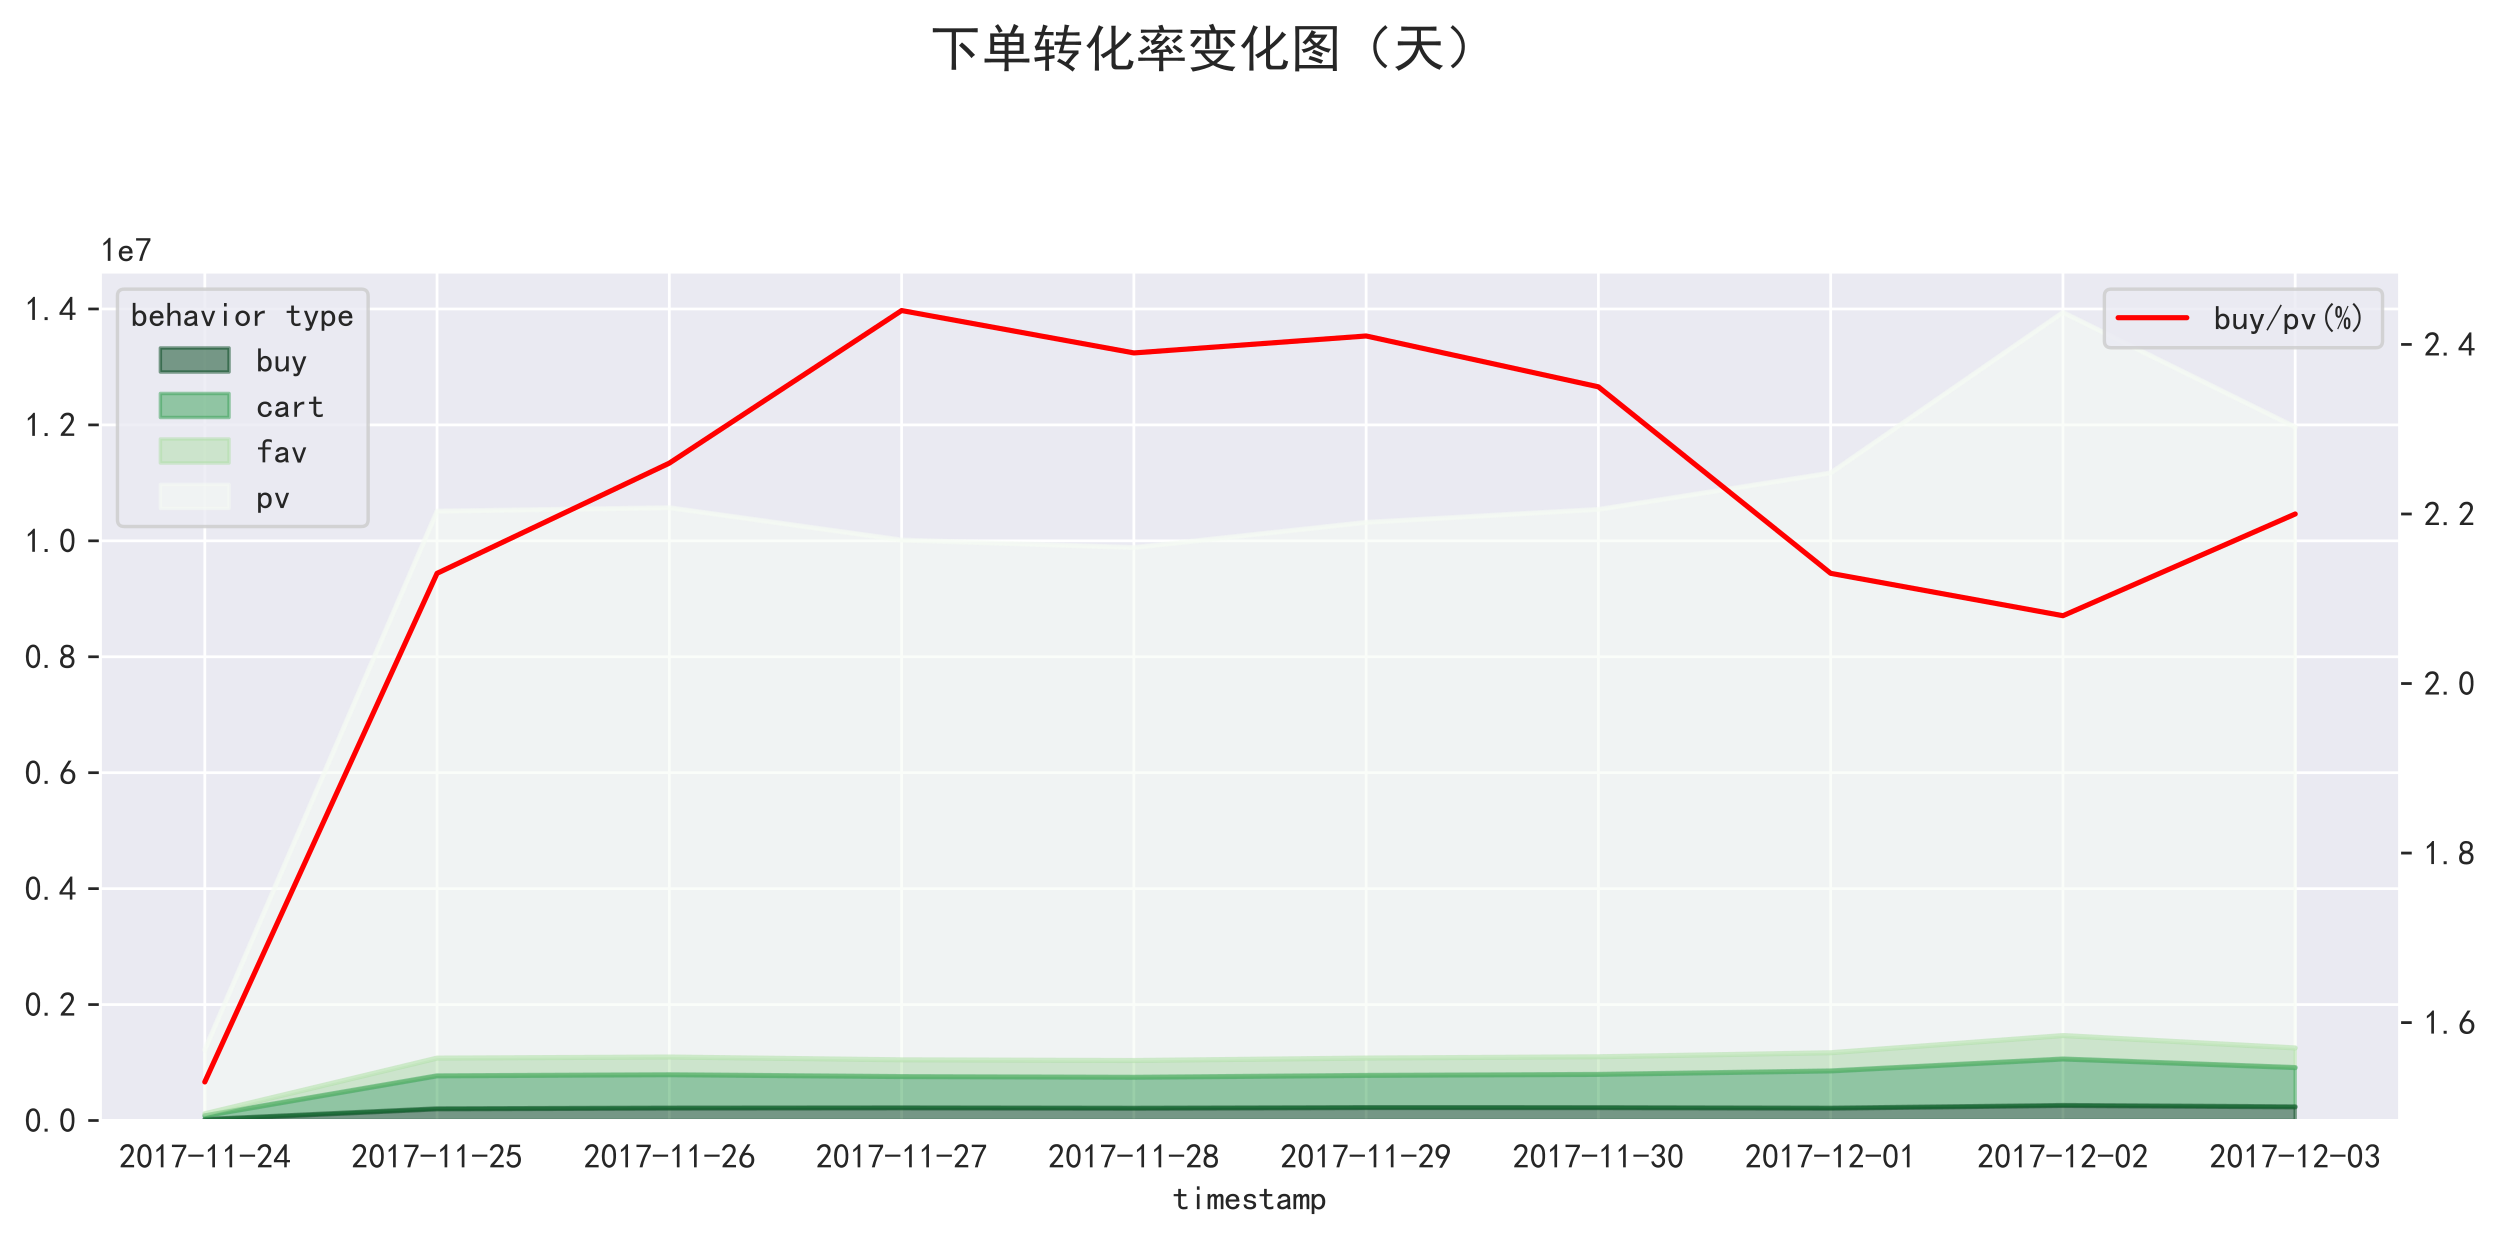 <?xml version="1.0" encoding="utf-8" standalone="no"?>
<!DOCTYPE svg PUBLIC "-//W3C//DTD SVG 1.1//EN"
  "http://www.w3.org/Graphics/SVG/1.1/DTD/svg11.dtd">
<!-- Created with matplotlib (https://matplotlib.org/) -->
<svg height="360.741pt" version="1.1" viewBox="0 0 728 360.741" width="728pt" xmlns="http://www.w3.org/2000/svg" xmlns:xlink="http://www.w3.org/1999/xlink">
 <defs>
  <style type="text/css">
*{stroke-linecap:butt;stroke-linejoin:round;}
  </style>
 </defs>
 <g id="figure_1">
  <g id="patch_1">
   <path d="M 0 360.741 
L 728 360.741 
L 728 0 
L 0 0 
z
" style="fill:#ffffff;"/>
  </g>
  <g id="axes_1">
   <g id="patch_2">
    <path d="M 29.2 326.291 
L 698.8 326.291 
L 698.8 79.2 
L 29.2 79.2 
z
" style="fill:#eaeaf2;"/>
   </g>
   <g id="matplotlib.axis_1">
    <g id="xtick_1">
     <g id="line2d_1">
      <path clip-path="url(#p1d3f21598b)" d="M 59.636 326.291 
L 59.636 79.2 
" style="fill:none;stroke:#ffffff;stroke-linecap:round;stroke-width:0.8;"/>
     </g>
     <g id="text_1">
      <!-- 2017-11-24 -->
      <defs>
       <path d="M 4.688 3.906 
Q 5.078 9.766 10.156 14.453 
Q 15.234 19.141 23.047 29.094 
Q 30.859 39.062 33.203 44.531 
Q 35.547 50 34.953 53.906 
Q 34.375 57.812 31.25 60.344 
Q 28.125 62.891 24.016 62.5 
Q 19.922 62.109 16.203 59.375 
Q 12.5 56.641 10.547 51.172 
L 3.125 52.344 
Q 6.25 61.328 11.125 65.422 
Q 16.016 69.531 22.656 69.922 
Q 26.562 70.312 29.688 69.719 
Q 32.812 69.141 36.125 66.984 
Q 39.453 64.844 41.594 60.547 
Q 43.75 56.25 43.156 50.188 
Q 42.578 44.141 37.109 35.734 
Q 31.641 27.344 16.016 9.375 
L 44.141 9.375 
L 44.141 2.344 
L 4.688 2.344 
z
" id="SimHei-50"/>
       <path d="M 3.125 29.297 
Q 3.906 50 6.438 56.047 
Q 8.984 62.109 13.672 66.016 
Q 18.359 69.922 25.188 69.922 
Q 32.031 69.922 37.109 64.25 
Q 42.188 58.594 43.75 50 
Q 45.312 41.406 44.719 30.266 
Q 44.141 19.141 40.812 12.109 
Q 37.5 5.078 30.859 2.344 
Q 24.219 -0.391 17.578 2.922 
Q 10.938 6.25 8.203 11.719 
Q 5.469 17.188 4.297 23.234 
Q 3.125 29.297 3.906 50 
z
M 12.891 52.734 
Q 10.547 31.25 12.5 22.844 
Q 14.453 14.453 18.938 10.938 
Q 23.438 7.422 28.125 9.562 
Q 32.812 11.719 34.953 18.156 
Q 37.109 24.609 37.109 32.219 
Q 37.109 39.844 36.516 46.094 
Q 35.938 52.344 33 57.422 
Q 30.078 62.5 25.188 62.688 
Q 20.312 62.891 16.594 57.812 
Q 12.891 52.734 10.547 31.25 
z
" id="SimHei-48"/>
       <path d="M 21.875 56.25 
Q 16.797 51.172 8.984 46.484 
L 8.984 53.906 
Q 18.75 60.547 25 69.531 
L 29.688 69.531 
L 29.688 2.344 
L 21.875 2.344 
z
" id="SimHei-49"/>
       <path d="M 13.281 2.344 
Q 20.312 32.031 37.891 61.328 
L 4.297 61.328 
L 4.297 68.359 
L 46.094 68.359 
L 46.094 61.719 
Q 27.734 32.031 21.875 2.344 
L 13.281 2.344 
z
" id="SimHei-55"/>
       <path d="M 46.484 33.203 
L 1.953 33.203 
L 1.953 39.453 
L 46.484 39.453 
z
" id="SimHei-45"/>
       <path d="M 31.25 17.188 
L 1.172 17.188 
L 1.172 23.828 
L 32.812 69.531 
L 38.672 69.531 
L 38.672 23.828 
L 48.047 23.828 
L 48.047 17.188 
L 38.672 17.188 
L 38.672 2.344 
L 31.25 2.344 
z
M 31.25 23.828 
L 31.25 54.688 
L 9.375 23.828 
z
" id="SimHei-52"/>
      </defs>
      <g style="fill:#262626;" transform="translate(34.636 340.166)scale(0.1 -0.1)">
       <use xlink:href="#SimHei-50"/>
       <use x="50" xlink:href="#SimHei-48"/>
       <use x="100" xlink:href="#SimHei-49"/>
       <use x="150" xlink:href="#SimHei-55"/>
       <use x="200" xlink:href="#SimHei-45"/>
       <use x="250" xlink:href="#SimHei-49"/>
       <use x="300" xlink:href="#SimHei-49"/>
       <use x="350" xlink:href="#SimHei-45"/>
       <use x="400" xlink:href="#SimHei-50"/>
       <use x="450" xlink:href="#SimHei-52"/>
      </g>
     </g>
    </g>
    <g id="xtick_2">
     <g id="line2d_2">
      <path clip-path="url(#p1d3f21598b)" d="M 127.273 326.291 
L 127.273 79.2 
" style="fill:none;stroke:#ffffff;stroke-linecap:round;stroke-width:0.8;"/>
     </g>
     <g id="text_2">
      <!-- 2017-11-25 -->
      <defs>
       <path d="M 8.594 20.703 
Q 11.328 10.156 17.969 8.984 
Q 24.609 7.812 28.703 10.344 
Q 32.812 12.891 34.562 16.984 
Q 36.328 21.094 36.125 26.172 
Q 35.938 31.25 33.391 34.766 
Q 30.859 38.281 26.953 39.453 
Q 23.047 40.625 18.156 39.453 
Q 13.281 38.281 10.156 33.984 
L 3.516 34.766 
Q 4.297 37.109 10.938 68.359 
L 41.797 68.359 
L 41.797 61.328 
L 16.797 61.328 
Q 14.844 50.781 12.891 44.531 
Q 18.75 47.266 23.828 47.062 
Q 28.906 46.875 33.594 44.719 
Q 38.281 42.578 40.422 38.859 
Q 42.578 35.156 43.547 31.438 
Q 44.531 27.734 44.328 23.438 
Q 44.141 19.141 42.578 14.641 
Q 41.016 10.156 37.891 7.219 
Q 34.766 4.297 30.266 2.531 
Q 25.781 0.781 19.922 1.172 
Q 14.062 1.562 8.781 5.469 
Q 3.516 9.375 1.562 18.75 
z
" id="SimHei-53"/>
      </defs>
      <g style="fill:#262626;" transform="translate(102.273 340.166)scale(0.1 -0.1)">
       <use xlink:href="#SimHei-50"/>
       <use x="50" xlink:href="#SimHei-48"/>
       <use x="100" xlink:href="#SimHei-49"/>
       <use x="150" xlink:href="#SimHei-55"/>
       <use x="200" xlink:href="#SimHei-45"/>
       <use x="250" xlink:href="#SimHei-49"/>
       <use x="300" xlink:href="#SimHei-49"/>
       <use x="350" xlink:href="#SimHei-45"/>
       <use x="400" xlink:href="#SimHei-50"/>
       <use x="450" xlink:href="#SimHei-53"/>
      </g>
     </g>
    </g>
    <g id="xtick_3">
     <g id="line2d_3">
      <path clip-path="url(#p1d3f21598b)" d="M 194.909 326.291 
L 194.909 79.2 
" style="fill:none;stroke:#ffffff;stroke-linecap:round;stroke-width:0.8;"/>
     </g>
     <g id="text_3">
      <!-- 2017-11-26 -->
      <defs>
       <path d="M 3.516 19.531 
Q 4.297 30.859 6.047 34.766 
Q 7.812 38.672 11.328 44.531 
L 27.344 69.531 
L 36.328 69.531 
L 19.922 43.75 
Q 30.469 46.484 36.719 42.969 
Q 42.969 39.453 45.109 34.953 
Q 47.266 30.469 47.453 25.188 
Q 47.656 19.922 45.891 14.844 
Q 44.141 9.766 39.641 5.656 
Q 35.156 1.562 27.141 1.172 
Q 19.141 0.781 13.469 4.094 
Q 7.812 7.422 5.656 13.469 
Q 3.516 19.531 4.297 30.859 
z
M 12.5 16.016 
Q 19.531 8.594 25.391 8.203 
Q 31.25 7.812 35.156 12.109 
Q 39.062 16.406 39.062 24.609 
Q 39.062 32.812 34.172 35.938 
Q 29.297 39.062 23.234 38.281 
Q 17.188 37.5 14.453 32.422 
Q 11.719 27.344 12.109 21.672 
Q 12.5 16.016 19.531 8.594 
z
" id="SimHei-54"/>
      </defs>
      <g style="fill:#262626;" transform="translate(169.909 340.166)scale(0.1 -0.1)">
       <use xlink:href="#SimHei-50"/>
       <use x="50" xlink:href="#SimHei-48"/>
       <use x="100" xlink:href="#SimHei-49"/>
       <use x="150" xlink:href="#SimHei-55"/>
       <use x="200" xlink:href="#SimHei-45"/>
       <use x="250" xlink:href="#SimHei-49"/>
       <use x="300" xlink:href="#SimHei-49"/>
       <use x="350" xlink:href="#SimHei-45"/>
       <use x="400" xlink:href="#SimHei-50"/>
       <use x="450" xlink:href="#SimHei-54"/>
      </g>
     </g>
    </g>
    <g id="xtick_4">
     <g id="line2d_4">
      <path clip-path="url(#p1d3f21598b)" d="M 262.545 326.291 
L 262.545 79.2 
" style="fill:none;stroke:#ffffff;stroke-linecap:round;stroke-width:0.8;"/>
     </g>
     <g id="text_4">
      <!-- 2017-11-27 -->
      <g style="fill:#262626;" transform="translate(237.545 340.166)scale(0.1 -0.1)">
       <use xlink:href="#SimHei-50"/>
       <use x="50" xlink:href="#SimHei-48"/>
       <use x="100" xlink:href="#SimHei-49"/>
       <use x="150" xlink:href="#SimHei-55"/>
       <use x="200" xlink:href="#SimHei-45"/>
       <use x="250" xlink:href="#SimHei-49"/>
       <use x="300" xlink:href="#SimHei-49"/>
       <use x="350" xlink:href="#SimHei-45"/>
       <use x="400" xlink:href="#SimHei-50"/>
       <use x="450" xlink:href="#SimHei-55"/>
      </g>
     </g>
    </g>
    <g id="xtick_5">
     <g id="line2d_5">
      <path clip-path="url(#p1d3f21598b)" d="M 330.182 326.291 
L 330.182 79.2 
" style="fill:none;stroke:#ffffff;stroke-linecap:round;stroke-width:0.8;"/>
     </g>
     <g id="text_5">
      <!-- 2017-11-28 -->
      <defs>
       <path d="M 2.734 16.797 
Q 2.734 26.172 5.078 30.656 
Q 7.422 35.156 12.891 37.891 
Q 8.203 40.625 6.641 43.938 
Q 5.078 47.266 4.875 51.562 
Q 4.688 55.859 6.047 58.984 
Q 7.422 62.109 10.156 64.844 
Q 12.891 67.578 16.203 68.547 
Q 19.531 69.531 23.438 69.531 
Q 27.344 69.531 30.469 68.75 
Q 33.594 67.969 37.109 65.422 
Q 40.625 62.891 42.188 58.203 
Q 43.75 53.516 41.984 47.266 
Q 40.234 41.016 32.812 37.5 
Q 39.453 35.547 42.188 31.438 
Q 44.922 27.344 44.922 21.484 
Q 44.922 15.625 43.156 12.109 
Q 41.406 8.594 39.25 6.25 
Q 37.109 3.906 33.391 2.531 
Q 29.688 1.172 24.016 1.172 
Q 18.359 1.172 14.25 2.531 
Q 10.156 3.906 7.422 6.641 
Q 4.688 9.375 3.703 13.078 
Q 2.734 16.797 2.734 26.172 
z
M 10.938 26.562 
Q 10.547 17.188 12.297 13.672 
Q 14.062 10.156 18.75 9.172 
Q 23.438 8.203 28.516 9.375 
Q 33.594 10.547 35.547 14.844 
Q 37.5 19.141 36.906 23.438 
Q 36.328 27.734 32.031 30.656 
Q 27.734 33.594 22.656 33.203 
Q 17.578 32.812 14.25 29.688 
Q 10.938 26.562 10.547 17.188 
z
M 12.109 56.25 
Q 12.109 48.438 14.844 44.922 
Q 17.578 41.406 23.438 41.406 
Q 29.297 41.406 32.219 44.922 
Q 35.156 48.438 34.953 53.312 
Q 34.766 58.203 31.438 60.547 
Q 28.125 62.891 22.453 62.5 
Q 16.797 62.109 14.453 59.172 
Q 12.109 56.25 12.109 48.438 
z
" id="SimHei-56"/>
      </defs>
      <g style="fill:#262626;" transform="translate(305.182 340.166)scale(0.1 -0.1)">
       <use xlink:href="#SimHei-50"/>
       <use x="50" xlink:href="#SimHei-48"/>
       <use x="100" xlink:href="#SimHei-49"/>
       <use x="150" xlink:href="#SimHei-55"/>
       <use x="200" xlink:href="#SimHei-45"/>
       <use x="250" xlink:href="#SimHei-49"/>
       <use x="300" xlink:href="#SimHei-49"/>
       <use x="350" xlink:href="#SimHei-45"/>
       <use x="400" xlink:href="#SimHei-50"/>
       <use x="450" xlink:href="#SimHei-56"/>
      </g>
     </g>
    </g>
    <g id="xtick_6">
     <g id="line2d_6">
      <path clip-path="url(#p1d3f21598b)" d="M 397.818 326.291 
L 397.818 79.2 
" style="fill:none;stroke:#ffffff;stroke-linecap:round;stroke-width:0.8;"/>
     </g>
     <g id="text_6">
      <!-- 2017-11-29 -->
      <defs>
       <path d="M 12.5 1.172 
Q 21.094 15.625 26.562 27.344 
Q 16.797 25.781 10.344 29.875 
Q 3.906 33.984 2.531 41.016 
Q 1.172 48.047 2.734 53.703 
Q 4.297 59.375 7.609 63.078 
Q 10.938 66.797 15.625 68.359 
Q 20.312 69.922 24.016 69.922 
Q 27.734 69.922 31.641 68.359 
Q 35.547 66.797 38.672 63.672 
Q 41.797 60.547 42.969 57.219 
Q 44.141 53.906 44.141 48.625 
Q 44.141 43.359 40.234 35.156 
Q 36.328 26.953 21.094 1.172 
z
M 9.766 50 
Q 10.938 39.844 14.641 36.516 
Q 18.359 33.203 22.656 33.594 
Q 26.953 33.984 29.484 35.938 
Q 32.031 37.891 34.375 42.578 
Q 35.938 48.438 35.156 52.531 
Q 34.375 56.641 31.047 59.375 
Q 27.734 62.109 23.828 62.109 
Q 21.484 62.5 17.766 60.938 
Q 14.062 59.375 11.906 54.688 
Q 9.766 50 10.938 39.844 
z
" id="SimHei-57"/>
      </defs>
      <g style="fill:#262626;" transform="translate(372.818 340.166)scale(0.1 -0.1)">
       <use xlink:href="#SimHei-50"/>
       <use x="50" xlink:href="#SimHei-48"/>
       <use x="100" xlink:href="#SimHei-49"/>
       <use x="150" xlink:href="#SimHei-55"/>
       <use x="200" xlink:href="#SimHei-45"/>
       <use x="250" xlink:href="#SimHei-49"/>
       <use x="300" xlink:href="#SimHei-49"/>
       <use x="350" xlink:href="#SimHei-45"/>
       <use x="400" xlink:href="#SimHei-50"/>
       <use x="450" xlink:href="#SimHei-57"/>
      </g>
     </g>
    </g>
    <g id="xtick_7">
     <g id="line2d_7">
      <path clip-path="url(#p1d3f21598b)" d="M 465.455 326.291 
L 465.455 79.2 
" style="fill:none;stroke:#ffffff;stroke-linecap:round;stroke-width:0.8;"/>
     </g>
     <g id="text_7">
      <!-- 2017-11-30 -->
      <defs>
       <path d="M 3.906 19.141 
L 10.938 20.312 
Q 12.5 15.234 16.016 11.906 
Q 19.531 8.594 24.797 8.781 
Q 30.078 8.984 33.203 13.078 
Q 36.328 17.188 35.938 22.453 
Q 35.547 27.734 31.828 30.656 
Q 28.125 33.594 19.922 34.766 
L 19.922 39.844 
Q 28.125 40.625 31.828 44.141 
Q 35.547 47.656 35.156 53.312 
Q 34.766 58.984 30.078 61.516 
Q 25.391 64.062 20.109 62.109 
Q 14.844 60.156 11.719 51.172 
L 4.688 52.344 
Q 7.031 59.375 11.125 64.062 
Q 15.234 68.75 22.266 69.531 
Q 29.297 70.312 34.562 67.766 
Q 39.844 65.234 41.984 59.953 
Q 44.141 54.688 42.578 48.438 
Q 41.016 42.188 33.594 37.5 
Q 39.062 35.156 41.984 30.469 
Q 44.922 25.781 43.938 18.156 
Q 42.969 10.547 37.109 5.859 
Q 31.25 1.172 23.828 1.359 
Q 16.406 1.562 10.938 6.047 
Q 5.469 10.547 3.906 19.141 
z
" id="SimHei-51"/>
      </defs>
      <g style="fill:#262626;" transform="translate(440.455 340.166)scale(0.1 -0.1)">
       <use xlink:href="#SimHei-50"/>
       <use x="50" xlink:href="#SimHei-48"/>
       <use x="100" xlink:href="#SimHei-49"/>
       <use x="150" xlink:href="#SimHei-55"/>
       <use x="200" xlink:href="#SimHei-45"/>
       <use x="250" xlink:href="#SimHei-49"/>
       <use x="300" xlink:href="#SimHei-49"/>
       <use x="350" xlink:href="#SimHei-45"/>
       <use x="400" xlink:href="#SimHei-51"/>
       <use x="450" xlink:href="#SimHei-48"/>
      </g>
     </g>
    </g>
    <g id="xtick_8">
     <g id="line2d_8">
      <path clip-path="url(#p1d3f21598b)" d="M 533.091 326.291 
L 533.091 79.2 
" style="fill:none;stroke:#ffffff;stroke-linecap:round;stroke-width:0.8;"/>
     </g>
     <g id="text_8">
      <!-- 2017-12-01 -->
      <g style="fill:#262626;" transform="translate(508.091 340.166)scale(0.1 -0.1)">
       <use xlink:href="#SimHei-50"/>
       <use x="50" xlink:href="#SimHei-48"/>
       <use x="100" xlink:href="#SimHei-49"/>
       <use x="150" xlink:href="#SimHei-55"/>
       <use x="200" xlink:href="#SimHei-45"/>
       <use x="250" xlink:href="#SimHei-49"/>
       <use x="300" xlink:href="#SimHei-50"/>
       <use x="350" xlink:href="#SimHei-45"/>
       <use x="400" xlink:href="#SimHei-48"/>
       <use x="450" xlink:href="#SimHei-49"/>
      </g>
     </g>
    </g>
    <g id="xtick_9">
     <g id="line2d_9">
      <path clip-path="url(#p1d3f21598b)" d="M 600.727 326.291 
L 600.727 79.2 
" style="fill:none;stroke:#ffffff;stroke-linecap:round;stroke-width:0.8;"/>
     </g>
     <g id="text_9">
      <!-- 2017-12-02 -->
      <g style="fill:#262626;" transform="translate(575.727 340.166)scale(0.1 -0.1)">
       <use xlink:href="#SimHei-50"/>
       <use x="50" xlink:href="#SimHei-48"/>
       <use x="100" xlink:href="#SimHei-49"/>
       <use x="150" xlink:href="#SimHei-55"/>
       <use x="200" xlink:href="#SimHei-45"/>
       <use x="250" xlink:href="#SimHei-49"/>
       <use x="300" xlink:href="#SimHei-50"/>
       <use x="350" xlink:href="#SimHei-45"/>
       <use x="400" xlink:href="#SimHei-48"/>
       <use x="450" xlink:href="#SimHei-50"/>
      </g>
     </g>
    </g>
    <g id="xtick_10">
     <g id="line2d_10">
      <path clip-path="url(#p1d3f21598b)" d="M 668.364 326.291 
L 668.364 79.2 
" style="fill:none;stroke:#ffffff;stroke-linecap:round;stroke-width:0.8;"/>
     </g>
     <g id="text_10">
      <!-- 2017-12-03 -->
      <g style="fill:#262626;" transform="translate(643.364 340.166)scale(0.1 -0.1)">
       <use xlink:href="#SimHei-50"/>
       <use x="50" xlink:href="#SimHei-48"/>
       <use x="100" xlink:href="#SimHei-49"/>
       <use x="150" xlink:href="#SimHei-55"/>
       <use x="200" xlink:href="#SimHei-45"/>
       <use x="250" xlink:href="#SimHei-49"/>
       <use x="300" xlink:href="#SimHei-50"/>
       <use x="350" xlink:href="#SimHei-45"/>
       <use x="400" xlink:href="#SimHei-48"/>
       <use x="450" xlink:href="#SimHei-51"/>
      </g>
     </g>
    </g>
    <g id="text_11">
     <!-- timestamp -->
     <defs>
      <path d="M 42.969 3.125 
Q 41.016 2.344 38.469 1.75 
Q 35.938 1.172 31.641 1.172 
Q 24.609 1.172 20.312 5.078 
Q 16.016 8.984 16.016 16.016 
L 16.016 39.453 
L 2.734 39.453 
L 2.734 45.703 
L 16.016 45.703 
L 16.016 60.938 
L 23.828 60.938 
L 23.828 45.703 
L 39.844 45.703 
L 39.844 39.453 
L 23.828 39.453 
L 23.828 15.625 
Q 23.828 12.5 25.391 10.344 
Q 26.953 8.203 31.25 8.203 
Q 35.547 8.203 38.281 8.984 
Q 41.016 9.766 42.969 10.938 
z
" id="SimHei-116"/>
      <path d="M 28.125 58.203 
L 20.312 58.203 
L 20.312 68.359 
L 28.125 68.359 
z
M 28.125 1.953 
L 20.312 1.953 
L 20.312 45.703 
L 28.125 45.703 
z
" id="SimHei-105"/>
      <path d="M 47.656 1.953 
L 39.844 1.953 
L 39.844 33.594 
Q 39.844 35.938 39.062 37.5 
Q 38.281 39.062 35.938 39.062 
Q 33.203 39.062 30.859 36.125 
Q 28.516 33.203 28.516 28.516 
L 28.516 1.953 
L 20.703 1.953 
L 20.703 33.594 
Q 20.703 35.938 19.922 37.5 
Q 19.141 39.062 16.797 39.062 
Q 14.062 39.062 11.719 36.125 
Q 9.375 33.203 9.375 28.516 
L 9.375 1.953 
L 1.562 1.953 
L 1.562 45.703 
L 9.375 45.703 
L 9.375 39.844 
Q 11.328 42.969 14.062 44.719 
Q 16.797 46.484 19.922 46.484 
Q 23.047 46.484 25.188 44.719 
Q 27.344 42.969 28.125 39.844 
Q 30.078 42.969 32.609 44.719 
Q 35.156 46.484 38.281 46.484 
Q 42.969 46.484 45.312 43.938 
Q 47.656 41.406 47.656 36.719 
z
" id="SimHei-109"/>
      <path d="M 44.531 16.797 
Q 43.75 9.766 38.281 5.469 
Q 32.812 1.172 25.391 1.172 
Q 16.016 1.172 9.953 7.219 
Q 3.906 13.281 3.906 23.828 
Q 3.906 34.375 9.953 40.422 
Q 16.016 46.484 25.391 46.484 
Q 33.594 46.484 38.859 41.203 
Q 44.141 35.938 44.141 23.828 
L 12.5 23.828 
Q 12.5 15.234 16.203 11.719 
Q 19.922 8.203 25.391 8.203 
Q 29.688 8.203 32.422 10.344 
Q 35.156 12.5 35.938 16.797 
z
M 35.156 30.078 
Q 34.375 35.547 31.641 37.688 
Q 28.906 39.844 24.609 39.844 
Q 20.703 39.844 17.578 37.688 
Q 14.453 35.547 12.891 30.078 
z
" id="SimHei-101"/>
      <path d="M 42.969 14.062 
Q 42.969 7.812 38.078 4.484 
Q 33.203 1.172 25.781 1.172 
Q 16.406 1.172 11.328 4.875 
Q 6.25 8.594 6.25 15.625 
L 14.062 15.625 
Q 14.062 10.938 17.375 9.375 
Q 20.703 7.812 25.391 7.812 
Q 30.078 7.812 32.422 9.562 
Q 34.766 11.328 34.766 14.062 
Q 34.766 16.016 32.812 17.969 
Q 30.859 19.922 23.047 21.094 
Q 14.062 22.266 10.734 25.578 
Q 7.422 28.906 7.422 34.375 
Q 7.422 39.062 11.906 42.766 
Q 16.406 46.484 25 46.484 
Q 32.812 46.484 37.297 42.969 
Q 41.797 39.453 41.797 33.594 
L 33.984 33.594 
Q 33.984 37.109 31.438 38.469 
Q 28.906 39.844 25 39.844 
Q 19.922 39.844 17.766 38.078 
Q 15.625 36.328 15.625 33.984 
Q 15.625 31.25 17.578 29.688 
Q 19.531 28.125 25.781 27.344 
Q 35.938 25.781 39.453 22.453 
Q 42.969 19.141 42.969 14.062 
z
" id="SimHei-115"/>
      <path d="M 44.922 1.953 
L 35.547 1.953 
Q 34.766 2.734 34.375 4.094 
Q 33.984 5.469 33.984 7.422 
Q 31.25 4.297 27.344 2.734 
Q 23.438 1.172 19.141 1.172 
Q 12.891 1.172 8.594 4.297 
Q 4.297 7.422 4.297 13.281 
Q 4.297 19.141 8.203 22.656 
Q 12.109 26.172 20.312 27.344 
Q 25.781 28.125 29.875 29.297 
Q 33.984 30.469 33.984 32.422 
Q 33.984 34.766 32.219 37.109 
Q 30.469 39.453 24.609 39.453 
Q 19.922 39.453 17.766 37.688 
Q 15.625 35.938 14.844 32.812 
L 6.25 32.812 
Q 7.031 39.062 11.906 42.766 
Q 16.797 46.484 24.609 46.484 
Q 33.203 46.484 37.5 42.578 
Q 41.797 38.672 41.797 31.641 
L 41.797 10.156 
Q 41.797 7.812 42.578 5.859 
Q 43.359 3.906 44.922 1.953 
z
M 33.984 16.406 
L 33.984 24.219 
Q 31.641 23.438 29.484 22.844 
Q 27.344 22.266 22.266 21.484 
Q 16.406 20.703 14.641 18.75 
Q 12.891 16.797 12.891 14.062 
Q 12.891 11.719 14.641 9.953 
Q 16.406 8.203 19.922 8.203 
Q 23.438 8.203 27.531 10.156 
Q 31.641 12.109 33.984 16.406 
z
" id="SimHei-97"/>
      <path d="M 44.141 23.828 
Q 44.141 12.5 38.672 6.641 
Q 33.203 0.781 25.391 0.781 
Q 21.094 0.781 17.969 2.531 
Q 14.844 4.297 12.5 7.812 
L 12.5 -12.5 
L 4.688 -12.5 
L 4.688 45.703 
L 12.5 45.703 
L 12.5 39.844 
Q 14.844 43.359 17.969 44.922 
Q 21.094 46.484 25.391 46.484 
Q 33.203 46.484 38.672 40.812 
Q 44.141 35.156 44.141 23.828 
z
M 35.547 23.828 
Q 35.547 31.25 32.609 35.344 
Q 29.688 39.453 23.828 39.453 
Q 19.141 39.453 15.812 35.344 
Q 12.5 31.25 12.5 23.828 
Q 12.5 16.406 15.812 12.109 
Q 19.141 7.812 23.828 7.812 
Q 29.688 7.812 32.609 12.109 
Q 35.547 16.406 35.547 23.828 
z
" id="SimHei-112"/>
     </defs>
     <g style="fill:#262626;" transform="translate(341.5 352.291)scale(0.1 -0.1)">
      <use xlink:href="#SimHei-116"/>
      <use x="50" xlink:href="#SimHei-105"/>
      <use x="100" xlink:href="#SimHei-109"/>
      <use x="150" xlink:href="#SimHei-101"/>
      <use x="200" xlink:href="#SimHei-115"/>
      <use x="250" xlink:href="#SimHei-116"/>
      <use x="300" xlink:href="#SimHei-97"/>
      <use x="350" xlink:href="#SimHei-109"/>
      <use x="400" xlink:href="#SimHei-112"/>
     </g>
    </g>
   </g>
   <g id="matplotlib.axis_2">
    <g id="ytick_1">
     <g id="line2d_11">
      <path clip-path="url(#p1d3f21598b)" d="M 29.2 326.291 
L 698.8 326.291 
" style="fill:none;stroke:#ffffff;stroke-linecap:round;stroke-width:0.8;"/>
     </g>
     <g id="line2d_12">
      <defs>
       <path d="M 0 0 
L -3.5 0 
" id="m876d7b0d2d" style="stroke:#262626;stroke-width:0.8;"/>
      </defs>
      <g>
       <use style="fill:#262626;stroke:#262626;stroke-width:0.8;" x="29.2" xlink:href="#m876d7b0d2d" y="326.291"/>
      </g>
     </g>
     <g id="text_12">
      <!-- 0.0 -->
      <defs>
       <path d="M 16.797 1.953 
L 7.812 1.953 
L 7.812 10.547 
L 16.797 10.547 
z
" id="SimHei-46"/>
      </defs>
      <g style="fill:#262626;" transform="translate(7.2 329.728)scale(0.1 -0.1)">
       <use xlink:href="#SimHei-48"/>
       <use x="50" xlink:href="#SimHei-46"/>
       <use x="100" xlink:href="#SimHei-48"/>
      </g>
     </g>
    </g>
    <g id="ytick_2">
     <g id="line2d_13">
      <path clip-path="url(#p1d3f21598b)" d="M 29.2 292.531 
L 698.8 292.531 
" style="fill:none;stroke:#ffffff;stroke-linecap:round;stroke-width:0.8;"/>
     </g>
     <g id="line2d_14">
      <g>
       <use style="fill:#262626;stroke:#262626;stroke-width:0.8;" x="29.2" xlink:href="#m876d7b0d2d" y="292.531"/>
      </g>
     </g>
     <g id="text_13">
      <!-- 0.2 -->
      <g style="fill:#262626;" transform="translate(7.2 295.968)scale(0.1 -0.1)">
       <use xlink:href="#SimHei-48"/>
       <use x="50" xlink:href="#SimHei-46"/>
       <use x="100" xlink:href="#SimHei-50"/>
      </g>
     </g>
    </g>
    <g id="ytick_3">
     <g id="line2d_15">
      <path clip-path="url(#p1d3f21598b)" d="M 29.2 258.77 
L 698.8 258.77 
" style="fill:none;stroke:#ffffff;stroke-linecap:round;stroke-width:0.8;"/>
     </g>
     <g id="line2d_16">
      <g>
       <use style="fill:#262626;stroke:#262626;stroke-width:0.8;" x="29.2" xlink:href="#m876d7b0d2d" y="258.77"/>
      </g>
     </g>
     <g id="text_14">
      <!-- 0.4 -->
      <g style="fill:#262626;" transform="translate(7.2 262.208)scale(0.1 -0.1)">
       <use xlink:href="#SimHei-48"/>
       <use x="50" xlink:href="#SimHei-46"/>
       <use x="100" xlink:href="#SimHei-52"/>
      </g>
     </g>
    </g>
    <g id="ytick_4">
     <g id="line2d_17">
      <path clip-path="url(#p1d3f21598b)" d="M 29.2 225.01 
L 698.8 225.01 
" style="fill:none;stroke:#ffffff;stroke-linecap:round;stroke-width:0.8;"/>
     </g>
     <g id="line2d_18">
      <g>
       <use style="fill:#262626;stroke:#262626;stroke-width:0.8;" x="29.2" xlink:href="#m876d7b0d2d" y="225.01"/>
      </g>
     </g>
     <g id="text_15">
      <!-- 0.6 -->
      <g style="fill:#262626;" transform="translate(7.2 228.448)scale(0.1 -0.1)">
       <use xlink:href="#SimHei-48"/>
       <use x="50" xlink:href="#SimHei-46"/>
       <use x="100" xlink:href="#SimHei-54"/>
      </g>
     </g>
    </g>
    <g id="ytick_5">
     <g id="line2d_19">
      <path clip-path="url(#p1d3f21598b)" d="M 29.2 191.25 
L 698.8 191.25 
" style="fill:none;stroke:#ffffff;stroke-linecap:round;stroke-width:0.8;"/>
     </g>
     <g id="line2d_20">
      <g>
       <use style="fill:#262626;stroke:#262626;stroke-width:0.8;" x="29.2" xlink:href="#m876d7b0d2d" y="191.25"/>
      </g>
     </g>
     <g id="text_16">
      <!-- 0.8 -->
      <g style="fill:#262626;" transform="translate(7.2 194.688)scale(0.1 -0.1)">
       <use xlink:href="#SimHei-48"/>
       <use x="50" xlink:href="#SimHei-46"/>
       <use x="100" xlink:href="#SimHei-56"/>
      </g>
     </g>
    </g>
    <g id="ytick_6">
     <g id="line2d_21">
      <path clip-path="url(#p1d3f21598b)" d="M 29.2 157.49 
L 698.8 157.49 
" style="fill:none;stroke:#ffffff;stroke-linecap:round;stroke-width:0.8;"/>
     </g>
     <g id="line2d_22">
      <g>
       <use style="fill:#262626;stroke:#262626;stroke-width:0.8;" x="29.2" xlink:href="#m876d7b0d2d" y="157.49"/>
      </g>
     </g>
     <g id="text_17">
      <!-- 1.0 -->
      <g style="fill:#262626;" transform="translate(7.2 160.927)scale(0.1 -0.1)">
       <use xlink:href="#SimHei-49"/>
       <use x="50" xlink:href="#SimHei-46"/>
       <use x="100" xlink:href="#SimHei-48"/>
      </g>
     </g>
    </g>
    <g id="ytick_7">
     <g id="line2d_23">
      <path clip-path="url(#p1d3f21598b)" d="M 29.2 123.73 
L 698.8 123.73 
" style="fill:none;stroke:#ffffff;stroke-linecap:round;stroke-width:0.8;"/>
     </g>
     <g id="line2d_24">
      <g>
       <use style="fill:#262626;stroke:#262626;stroke-width:0.8;" x="29.2" xlink:href="#m876d7b0d2d" y="123.73"/>
      </g>
     </g>
     <g id="text_18">
      <!-- 1.2 -->
      <g style="fill:#262626;" transform="translate(7.2 127.167)scale(0.1 -0.1)">
       <use xlink:href="#SimHei-49"/>
       <use x="50" xlink:href="#SimHei-46"/>
       <use x="100" xlink:href="#SimHei-50"/>
      </g>
     </g>
    </g>
    <g id="ytick_8">
     <g id="line2d_25">
      <path clip-path="url(#p1d3f21598b)" d="M 29.2 89.969 
L 698.8 89.969 
" style="fill:none;stroke:#ffffff;stroke-linecap:round;stroke-width:0.8;"/>
     </g>
     <g id="line2d_26">
      <g>
       <use style="fill:#262626;stroke:#262626;stroke-width:0.8;" x="29.2" xlink:href="#m876d7b0d2d" y="89.969"/>
      </g>
     </g>
     <g id="text_19">
      <!-- 1.4 -->
      <g style="fill:#262626;" transform="translate(7.2 93.407)scale(0.1 -0.1)">
       <use xlink:href="#SimHei-49"/>
       <use x="50" xlink:href="#SimHei-46"/>
       <use x="100" xlink:href="#SimHei-52"/>
      </g>
     </g>
    </g>
    <g id="text_20">
     <!-- 1e7 -->
     <g style="fill:#262626;" transform="translate(29.2 76.2)scale(0.1 -0.1)">
      <use xlink:href="#SimHei-49"/>
      <use x="50" xlink:href="#SimHei-101"/>
      <use x="100" xlink:href="#SimHei-55"/>
     </g>
    </g>
   </g>
   <g id="PolyCollection_1">
    <defs>
     <path d="M 59.636 -34.735 
L 59.636 -34.45 
L 127.273 -34.45 
L 194.909 -34.45 
L 262.545 -34.45 
L 330.182 -34.45 
L 397.818 -34.45 
L 465.455 -34.45 
L 533.091 -34.45 
L 600.727 -34.45 
L 668.364 -34.45 
L 668.364 -38.425 
L 668.364 -38.425 
L 600.727 -38.831 
L 533.091 -38.043 
L 465.455 -38.201 
L 397.818 -38.216 
L 330.182 -38.024 
L 262.545 -38.137 
L 194.909 -38.068 
L 127.273 -37.848 
L 59.636 -34.735 
z
" id="m34c691f83f" style="stroke:#00441b;stroke-opacity:0.5;"/>
    </defs>
    <g clip-path="url(#p1d3f21598b)">
     <use style="fill:#00441b;fill-opacity:0.5;stroke:#00441b;stroke-opacity:0.5;" x="0" xlink:href="#m34c691f83f" y="360.741"/>
    </g>
   </g>
   <g id="PolyCollection_2">
    <defs>
     <path d="M 59.636 -35.821 
L 59.636 -34.735 
L 127.273 -37.848 
L 194.909 -38.068 
L 262.545 -38.137 
L 330.182 -38.024 
L 397.818 -38.216 
L 465.455 -38.201 
L 533.091 -38.043 
L 600.727 -38.831 
L 668.364 -38.425 
L 668.364 -49.853 
L 668.364 -49.853 
L 600.727 -52.358 
L 533.091 -48.884 
L 465.455 -47.874 
L 397.818 -47.58 
L 330.182 -47.035 
L 262.545 -47.239 
L 194.909 -47.781 
L 127.273 -47.457 
L 59.636 -35.821 
z
" id="mb6ea10a92f" style="stroke:#37a055;stroke-opacity:0.5;"/>
    </defs>
    <g clip-path="url(#p1d3f21598b)">
     <use style="fill:#37a055;fill-opacity:0.5;stroke:#37a055;stroke-opacity:0.5;" x="0" xlink:href="#mb6ea10a92f" y="360.741"/>
    </g>
   </g>
   <g id="PolyCollection_3">
    <defs>
     <path d="M 59.636 -36.424 
L 59.636 -35.821 
L 127.273 -47.457 
L 194.909 -47.781 
L 262.545 -47.239 
L 330.182 -47.035 
L 397.818 -47.58 
L 465.455 -47.874 
L 533.091 -48.884 
L 600.727 -52.358 
L 668.364 -49.853 
L 668.364 -55.579 
L 668.364 -55.579 
L 600.727 -59.192 
L 533.091 -54.187 
L 465.455 -53.013 
L 397.818 -52.637 
L 330.182 -51.921 
L 262.545 -52.124 
L 194.909 -52.941 
L 127.273 -52.619 
L 59.636 -36.424 
z
" id="mbc15a62afd" style="stroke:#aedea7;stroke-opacity:0.5;"/>
    </defs>
    <g clip-path="url(#p1d3f21598b)">
     <use style="fill:#aedea7;fill-opacity:0.5;stroke:#aedea7;stroke-opacity:0.5;" x="0" xlink:href="#mbc15a62afd" y="360.741"/>
    </g>
   </g>
   <g id="PolyCollection_4">
    <defs>
     <path d="M 59.636 -55.053 
L 59.636 -36.424 
L 127.273 -52.619 
L 194.909 -52.941 
L 262.545 -52.124 
L 330.182 -51.921 
L 397.818 -52.637 
L 465.455 -53.013 
L 533.091 -54.187 
L 600.727 -59.192 
L 668.364 -55.579 
L 668.364 -236.353 
L 668.364 -236.353 
L 600.727 -269.775 
L 533.091 -223.026 
L 465.455 -212.395 
L 397.818 -208.637 
L 330.182 -201.296 
L 262.545 -203.478 
L 194.909 -212.89 
L 127.273 -211.887 
L 59.636 -55.053 
z
" id="mbe21d4fb41" style="stroke:#f7fcf5;stroke-opacity:0.5;"/>
    </defs>
    <g clip-path="url(#p1d3f21598b)">
     <use style="fill:#f7fcf5;fill-opacity:0.5;stroke:#f7fcf5;stroke-opacity:0.5;" x="0" xlink:href="#mbe21d4fb41" y="360.741"/>
    </g>
   </g>
   <g id="line2d_27">
    <path clip-path="url(#p1d3f21598b)" d="M 59.636 326.006 
L 127.273 322.893 
L 194.909 322.673 
L 262.545 322.604 
L 330.182 322.716 
L 397.818 322.525 
L 465.455 322.54 
L 533.091 322.698 
L 600.727 321.91 
L 668.364 322.316 
" style="fill:none;stroke:#00441b;stroke-linecap:round;stroke-opacity:0.5;stroke-width:1.5;"/>
   </g>
   <g id="line2d_28">
    <path clip-path="url(#p1d3f21598b)" d="M 59.636 324.92 
L 127.273 313.284 
L 194.909 312.96 
L 262.545 313.502 
L 330.182 313.706 
L 397.818 313.161 
L 465.455 312.867 
L 533.091 311.857 
L 600.727 308.382 
L 668.364 310.887 
" style="fill:none;stroke:#37a055;stroke-linecap:round;stroke-opacity:0.5;stroke-width:1.5;"/>
   </g>
   <g id="line2d_29">
    <path clip-path="url(#p1d3f21598b)" d="M 59.636 324.317 
L 127.273 308.122 
L 194.909 307.799 
L 262.545 308.617 
L 330.182 308.82 
L 397.818 308.104 
L 465.455 307.728 
L 533.091 306.554 
L 600.727 301.549 
L 668.364 305.162 
" style="fill:none;stroke:#aedea7;stroke-linecap:round;stroke-opacity:0.5;stroke-width:1.5;"/>
   </g>
   <g id="line2d_30">
    <path clip-path="url(#p1d3f21598b)" d="M 59.636 305.688 
L 127.273 148.854 
L 194.909 147.851 
L 262.545 157.263 
L 330.182 159.445 
L 397.818 152.104 
L 465.455 148.346 
L 533.091 137.715 
L 600.727 90.966 
L 668.364 124.388 
" style="fill:none;stroke:#f7fcf5;stroke-linecap:round;stroke-opacity:0.5;stroke-width:1.5;"/>
   </g>
   <g id="patch_3">
    <path d="M 29.2 326.291 
L 29.2 79.2 
" style="fill:none;stroke:#ffffff;stroke-linecap:square;stroke-linejoin:miter;stroke-width:0.8;"/>
   </g>
   <g id="patch_4">
    <path d="M 698.8 326.291 
L 698.8 79.2 
" style="fill:none;stroke:#ffffff;stroke-linecap:square;stroke-linejoin:miter;stroke-width:0.8;"/>
   </g>
   <g id="patch_5">
    <path d="M 29.2 326.291 
L 698.8 326.291 
" style="fill:none;stroke:#ffffff;stroke-linecap:square;stroke-linejoin:miter;stroke-width:0.8;"/>
   </g>
   <g id="patch_6">
    <path d="M 29.2 79.2 
L 698.8 79.2 
" style="fill:none;stroke:#ffffff;stroke-linecap:square;stroke-linejoin:miter;stroke-width:0.8;"/>
   </g>
   <g id="legend_1">
    <g id="patch_7">
     <path d="M 36.2 153.325 
L 105.2 153.325 
Q 107.2 153.325 107.2 151.325 
L 107.2 86.2 
Q 107.2 84.2 105.2 84.2 
L 36.2 84.2 
Q 34.2 84.2 34.2 86.2 
L 34.2 151.325 
Q 34.2 153.325 36.2 153.325 
z
" style="fill:#eaeaf2;opacity:0.8;stroke:#cccccc;stroke-linejoin:miter;"/>
    </g>
    <g id="text_21">
     <!-- behavior type -->
     <defs>
      <path d="M 44.141 23.828 
Q 44.141 12.5 38.672 6.828 
Q 33.203 1.172 25.391 1.172 
Q 21.094 1.172 17.969 2.734 
Q 14.844 4.297 12.5 7.812 
L 12.5 1.953 
L 4.688 1.953 
L 4.688 68.75 
L 12.5 68.75 
L 12.5 39.844 
Q 14.844 43.359 17.969 45.109 
Q 21.094 46.875 25.391 46.875 
Q 33.203 46.875 38.672 41.016 
Q 44.141 35.156 44.141 23.828 
z
M 35.547 23.828 
Q 35.547 31.25 32.609 35.547 
Q 29.688 39.844 23.828 39.844 
Q 19.141 39.844 15.812 35.547 
Q 12.5 31.25 12.5 23.828 
Q 12.5 16.406 15.812 12.297 
Q 19.141 8.203 23.828 8.203 
Q 29.688 8.203 32.609 12.297 
Q 35.547 16.406 35.547 23.828 
z
" id="SimHei-98"/>
      <path d="M 43.75 1.953 
L 35.938 1.953 
L 35.938 30.078 
Q 35.938 34.766 33.594 37.5 
Q 31.25 40.234 27.344 40.234 
Q 22.266 40.234 17.766 34.953 
Q 13.281 29.688 13.281 21.875 
L 13.281 1.953 
L 5.469 1.953 
L 5.469 68.75 
L 13.281 68.75 
L 13.281 37.5 
Q 16.406 41.797 20.109 44.141 
Q 23.828 46.484 29.688 46.484 
Q 36.719 46.484 40.234 42.578 
Q 43.75 38.672 43.75 32.812 
z
" id="SimHei-104"/>
      <path d="M 44.922 45.703 
L 28.516 1.172 
L 19.922 1.172 
L 3.516 45.703 
L 11.719 45.703 
L 23.828 11.719 
L 24.609 11.719 
L 36.719 45.703 
z
" id="SimHei-118"/>
      <path d="M 45.703 23.828 
Q 45.703 13.672 39.453 7.422 
Q 33.203 1.172 24.609 1.172 
Q 16.016 1.172 9.766 7.422 
Q 3.516 13.672 3.516 23.828 
Q 3.516 33.984 9.766 40.234 
Q 16.016 46.484 24.609 46.484 
Q 33.203 46.484 39.453 40.234 
Q 45.703 33.984 45.703 23.828 
z
M 37.109 23.828 
Q 37.109 31.641 33.203 35.547 
Q 29.297 39.453 24.609 39.453 
Q 19.922 39.453 16.016 35.547 
Q 12.109 31.641 12.109 23.828 
Q 12.109 16.016 16.016 12.109 
Q 19.922 8.203 24.609 8.203 
Q 29.297 8.203 33.203 12.109 
Q 37.109 16.016 37.109 23.828 
z
" id="SimHei-111"/>
      <path d="M 39.062 37.891 
Q 31.641 39.062 26.562 35.734 
Q 21.484 32.422 17.969 24.219 
L 17.969 1.953 
L 10.156 1.953 
L 10.156 45.703 
L 17.969 45.703 
L 17.969 34.375 
Q 21.484 40.625 26.75 43.547 
Q 32.031 46.484 39.062 46.484 
z
" id="SimHei-114"/>
      <path id="SimHei-32"/>
      <path d="M 45.312 45.703 
L 27.344 -1.562 
Q 25.781 -7.031 22.656 -9.766 
Q 19.531 -12.5 14.844 -12.5 
Q 12.891 -12.5 11.125 -12.297 
Q 9.375 -12.109 7.812 -11.328 
L 7.812 -3.516 
Q 9.375 -4.297 10.938 -4.688 
Q 12.5 -5.078 13.672 -5.078 
Q 16.797 -5.078 17.969 -4.094 
Q 19.141 -3.125 20.312 0.391 
L 3.125 45.703 
L 11.719 45.703 
L 24.219 11.328 
L 24.609 11.328 
L 36.719 45.703 
z
" id="SimHei-121"/>
     </defs>
     <g style="fill:#262626;" transform="translate(38.2 95.075)scale(0.1 -0.1)">
      <use xlink:href="#SimHei-98"/>
      <use x="50" xlink:href="#SimHei-101"/>
      <use x="100" xlink:href="#SimHei-104"/>
      <use x="150" xlink:href="#SimHei-97"/>
      <use x="200" xlink:href="#SimHei-118"/>
      <use x="250" xlink:href="#SimHei-105"/>
      <use x="300" xlink:href="#SimHei-111"/>
      <use x="350" xlink:href="#SimHei-114"/>
      <use x="400" xlink:href="#SimHei-32"/>
      <use x="450" xlink:href="#SimHei-116"/>
      <use x="500" xlink:href="#SimHei-121"/>
      <use x="550" xlink:href="#SimHei-112"/>
      <use x="600" xlink:href="#SimHei-101"/>
     </g>
    </g>
    <g id="patch_8">
     <path d="M 46.7 108.325 
L 66.7 108.325 
L 66.7 101.325 
L 46.7 101.325 
z
" style="fill:#00441b;opacity:0.5;stroke:#00441b;stroke-linejoin:miter;"/>
    </g>
    <g id="text_22">
     <!-- buy -->
     <defs>
      <path d="M 43.75 1.953 
L 35.938 1.953 
L 35.938 10.156 
Q 32.812 5.859 29.094 3.516 
Q 25.391 1.172 19.531 1.172 
Q 12.5 1.172 8.984 5.078 
Q 5.469 8.984 5.469 14.844 
L 5.469 45.703 
L 13.281 45.703 
L 13.281 17.578 
Q 13.281 12.891 15.625 10.156 
Q 17.969 7.422 21.875 7.422 
Q 26.953 7.422 31.438 12.688 
Q 35.938 17.969 35.938 25.781 
L 35.938 45.703 
L 43.75 45.703 
z
" id="SimHei-117"/>
     </defs>
     <g style="fill:#262626;" transform="translate(74.7 108.325)scale(0.1 -0.1)">
      <use xlink:href="#SimHei-98"/>
      <use x="50" xlink:href="#SimHei-117"/>
      <use x="100" xlink:href="#SimHei-121"/>
     </g>
    </g>
    <g id="patch_9">
     <path d="M 46.7 121.575 
L 66.7 121.575 
L 66.7 114.575 
L 46.7 114.575 
z
" style="fill:#37a055;opacity:0.5;stroke:#37a055;stroke-linejoin:miter;"/>
    </g>
    <g id="text_23">
     <!-- cart -->
     <defs>
      <path d="M 44.531 19.531 
Q 44.531 11.328 38.859 6.25 
Q 33.203 1.172 24.609 1.172 
Q 16.016 1.172 9.766 7.219 
Q 3.516 13.281 3.516 23.828 
Q 3.516 34.375 9.766 40.422 
Q 16.016 46.484 24.609 46.484 
Q 33.203 46.484 38.281 41.984 
Q 43.359 37.5 43.359 31.25 
L 34.766 31.25 
Q 34.375 35.938 31.438 37.688 
Q 28.516 39.453 24.609 39.453 
Q 19.922 39.453 16.016 35.734 
Q 12.109 32.031 12.109 23.828 
Q 12.109 15.625 16.016 11.906 
Q 19.922 8.203 24.609 8.203 
Q 29.688 8.203 32.812 10.938 
Q 35.938 13.672 35.938 19.531 
z
" id="SimHei-99"/>
     </defs>
     <g style="fill:#262626;" transform="translate(74.7 121.575)scale(0.1 -0.1)">
      <use xlink:href="#SimHei-99"/>
      <use x="50" xlink:href="#SimHei-97"/>
      <use x="100" xlink:href="#SimHei-114"/>
      <use x="150" xlink:href="#SimHei-116"/>
     </g>
    </g>
    <g id="patch_10">
     <path d="M 46.7 134.825 
L 66.7 134.825 
L 66.7 127.825 
L 46.7 127.825 
z
" style="fill:#aedea7;opacity:0.5;stroke:#aedea7;stroke-linejoin:miter;"/>
    </g>
    <g id="text_24">
     <!-- fav -->
     <defs>
      <path d="M 44.531 59.766 
Q 42.578 60.938 39.844 61.719 
Q 37.109 62.5 32.812 62.5 
Q 28.516 62.5 26.953 60.344 
Q 25.391 58.203 25.391 55.078 
L 25.391 45.703 
L 41.406 45.703 
L 41.406 39.453 
L 25.391 39.453 
L 25.391 1.953 
L 17.578 1.953 
L 17.578 39.453 
L 4.297 39.453 
L 4.297 45.703 
L 17.578 45.703 
L 17.578 54.688 
Q 17.578 61.719 21.875 65.625 
Q 26.172 69.531 33.203 69.531 
Q 37.5 69.531 40.031 68.938 
Q 42.578 68.359 44.531 67.578 
z
" id="SimHei-102"/>
     </defs>
     <g style="fill:#262626;" transform="translate(74.7 134.825)scale(0.1 -0.1)">
      <use xlink:href="#SimHei-102"/>
      <use x="50" xlink:href="#SimHei-97"/>
      <use x="100" xlink:href="#SimHei-118"/>
     </g>
    </g>
    <g id="patch_11">
     <path d="M 46.7 148.075 
L 66.7 148.075 
L 66.7 141.075 
L 46.7 141.075 
z
" style="fill:#f7fcf5;opacity:0.5;stroke:#f7fcf5;stroke-linejoin:miter;"/>
    </g>
    <g id="text_25">
     <!-- pv -->
     <g style="fill:#262626;" transform="translate(74.7 148.075)scale(0.1 -0.1)">
      <use xlink:href="#SimHei-112"/>
      <use x="50" xlink:href="#SimHei-118"/>
     </g>
    </g>
   </g>
  </g>
  <g id="axes_2">
   <g id="matplotlib.axis_3">
    <g id="ytick_9">
     <g id="line2d_31">
      <defs>
       <path d="M 0 0 
L 3.5 0 
" id="m3ef7b82f93" style="stroke:#262626;stroke-width:0.8;"/>
      </defs>
      <g>
       <use style="fill:#262626;stroke:#262626;stroke-width:0.8;" x="698.8" xlink:href="#m3ef7b82f93" y="297.78"/>
      </g>
     </g>
     <g id="text_26">
      <!-- 1.6 -->
      <g style="fill:#262626;" transform="translate(705.8 301.218)scale(0.1 -0.1)">
       <use xlink:href="#SimHei-49"/>
       <use x="50" xlink:href="#SimHei-46"/>
       <use x="100" xlink:href="#SimHei-54"/>
      </g>
     </g>
    </g>
    <g id="ytick_10">
     <g id="line2d_32">
      <g>
       <use style="fill:#262626;stroke:#262626;stroke-width:0.8;" x="698.8" xlink:href="#m3ef7b82f93" y="248.412"/>
      </g>
     </g>
     <g id="text_27">
      <!-- 1.8 -->
      <g style="fill:#262626;" transform="translate(705.8 251.849)scale(0.1 -0.1)">
       <use xlink:href="#SimHei-49"/>
       <use x="50" xlink:href="#SimHei-46"/>
       <use x="100" xlink:href="#SimHei-56"/>
      </g>
     </g>
    </g>
    <g id="ytick_11">
     <g id="line2d_33">
      <g>
       <use style="fill:#262626;stroke:#262626;stroke-width:0.8;" x="698.8" xlink:href="#m3ef7b82f93" y="199.043"/>
      </g>
     </g>
     <g id="text_28">
      <!-- 2.0 -->
      <g style="fill:#262626;" transform="translate(705.8 202.48)scale(0.1 -0.1)">
       <use xlink:href="#SimHei-50"/>
       <use x="50" xlink:href="#SimHei-46"/>
       <use x="100" xlink:href="#SimHei-48"/>
      </g>
     </g>
    </g>
    <g id="ytick_12">
     <g id="line2d_34">
      <g>
       <use style="fill:#262626;stroke:#262626;stroke-width:0.8;" x="698.8" xlink:href="#m3ef7b82f93" y="149.674"/>
      </g>
     </g>
     <g id="text_29">
      <!-- 2.2 -->
      <g style="fill:#262626;" transform="translate(705.8 153.111)scale(0.1 -0.1)">
       <use xlink:href="#SimHei-50"/>
       <use x="50" xlink:href="#SimHei-46"/>
       <use x="100" xlink:href="#SimHei-50"/>
      </g>
     </g>
    </g>
    <g id="ytick_13">
     <g id="line2d_35">
      <g>
       <use style="fill:#262626;stroke:#262626;stroke-width:0.8;" x="698.8" xlink:href="#m3ef7b82f93" y="100.305"/>
      </g>
     </g>
     <g id="text_30">
      <!-- 2.4 -->
      <g style="fill:#262626;" transform="translate(705.8 103.743)scale(0.1 -0.1)">
       <use xlink:href="#SimHei-50"/>
       <use x="50" xlink:href="#SimHei-46"/>
       <use x="100" xlink:href="#SimHei-52"/>
      </g>
     </g>
    </g>
   </g>
   <g id="line2d_36">
    <path clip-path="url(#p1d3f21598b)" d="M 59.636 315.06 
L 127.273 166.953 
L 194.909 134.863 
L 262.545 90.431 
L 330.182 102.774 
L 397.818 97.837 
L 465.455 112.647 
L 533.091 166.953 
L 600.727 179.295 
L 668.364 149.674 
" style="fill:none;stroke:#ff0000;stroke-linecap:round;stroke-width:1.5;"/>
   </g>
   <g id="patch_12">
    <path d="M 29.2 326.291 
L 29.2 79.2 
" style="fill:none;stroke:#ffffff;stroke-linecap:square;stroke-linejoin:miter;stroke-width:0.8;"/>
   </g>
   <g id="patch_13">
    <path d="M 698.8 326.291 
L 698.8 79.2 
" style="fill:none;stroke:#ffffff;stroke-linecap:square;stroke-linejoin:miter;stroke-width:0.8;"/>
   </g>
   <g id="patch_14">
    <path d="M 29.2 326.291 
L 698.8 326.291 
" style="fill:none;stroke:#ffffff;stroke-linecap:square;stroke-linejoin:miter;stroke-width:0.8;"/>
   </g>
   <g id="patch_15">
    <path d="M 29.2 79.2 
L 698.8 79.2 
" style="fill:none;stroke:#ffffff;stroke-linecap:square;stroke-linejoin:miter;stroke-width:0.8;"/>
   </g>
   <g id="legend_2">
    <g id="patch_16">
     <path d="M 614.8 101.263 
L 691.8 101.263 
Q 693.8 101.263 693.8 99.263 
L 693.8 86.2 
Q 693.8 84.2 691.8 84.2 
L 614.8 84.2 
Q 612.8 84.2 612.8 86.2 
L 612.8 99.263 
Q 612.8 101.263 614.8 101.263 
z
" style="fill:#eaeaf2;opacity:0.8;stroke:#cccccc;stroke-linejoin:miter;"/>
    </g>
    <g id="line2d_37">
     <path d="M 616.8 92.513 
L 636.8 92.513 
" style="fill:none;stroke:#ff0000;stroke-linecap:round;stroke-width:1.5;"/>
    </g>
    <g id="line2d_38"/>
    <g id="text_31">
     <!-- buy/pv(%) -->
     <defs>
      <path d="M 46.875 71.094 
L 5.469 -2.734 
L 1.562 -0.391 
L 42.969 73.438 
z
" id="SimHei-47"/>
      <path d="M 46.484 -3.125 
L 42.188 -7.422 
Q 32.422 1.953 27.531 12.109 
Q 22.656 22.266 22.656 35.156 
Q 22.656 48.047 27.531 58.203 
Q 32.422 68.359 42.188 78.125 
L 46.484 73.828 
Q 37.5 65.234 33 56.047 
Q 28.516 46.875 28.516 35.156 
Q 28.516 23.438 33 14.25 
Q 37.5 5.078 46.484 -3.125 
z
" id="SimHei-40"/>
      <path d="M 21.875 51.953 
Q 21.875 40.625 18.547 37.5 
Q 15.234 34.375 12.109 34.375 
Q 8.984 34.375 5.656 37.5 
Q 2.344 40.625 2.344 51.953 
Q 2.344 63.281 5.656 66.406 
Q 8.984 69.531 12.109 69.531 
Q 15.234 69.531 18.547 66.406 
Q 21.875 63.281 21.875 51.953 
z
M 41.016 68.359 
L 10.938 1.172 
L 7.812 2.344 
L 37.891 69.531 
z
M 46.484 18.75 
Q 46.484 7.422 43.156 4.297 
Q 39.844 1.172 36.719 1.172 
Q 33.594 1.172 30.266 4.297 
Q 26.953 7.422 26.953 18.75 
Q 26.953 30.078 30.266 33.203 
Q 33.594 36.328 36.719 36.328 
Q 39.844 36.328 43.156 33.203 
Q 46.484 30.078 46.484 18.75 
z
M 15.625 51.953 
Q 15.625 58.984 14.844 61.328 
Q 14.062 63.672 12.109 63.672 
Q 10.156 63.672 9.375 61.328 
Q 8.594 58.984 8.594 51.953 
Q 8.594 44.922 9.375 42.578 
Q 10.156 40.234 12.109 40.234 
Q 14.062 40.234 14.844 42.578 
Q 15.625 44.922 15.625 51.953 
z
M 40.234 18.75 
Q 40.234 25.781 39.453 28.125 
Q 38.672 30.469 36.719 30.469 
Q 34.766 30.469 33.984 28.125 
Q 33.203 25.781 33.203 18.75 
Q 33.203 11.719 33.984 9.375 
Q 34.766 7.031 36.719 7.031 
Q 38.672 7.031 39.453 9.375 
Q 40.234 11.719 40.234 18.75 
z
" id="SimHei-37"/>
      <path d="M 26.172 35.156 
Q 26.172 22.266 21.281 12.109 
Q 16.406 1.953 6.641 -7.422 
L 2.344 -3.125 
Q 11.328 5.078 15.812 14.25 
Q 20.312 23.438 20.312 35.156 
Q 20.312 46.875 15.812 56.047 
Q 11.328 65.234 2.344 73.828 
L 6.641 78.125 
Q 16.406 68.359 21.281 58.203 
Q 26.172 48.047 26.172 35.156 
z
" id="SimHei-41"/>
     </defs>
     <g style="fill:#262626;" transform="translate(644.8 96.013)scale(0.1 -0.1)">
      <use xlink:href="#SimHei-98"/>
      <use x="50" xlink:href="#SimHei-117"/>
      <use x="100" xlink:href="#SimHei-121"/>
      <use x="150" xlink:href="#SimHei-47"/>
      <use x="200" xlink:href="#SimHei-112"/>
      <use x="250" xlink:href="#SimHei-118"/>
      <use x="300" xlink:href="#SimHei-40"/>
      <use x="350" xlink:href="#SimHei-37"/>
      <use x="400" xlink:href="#SimHei-41"/>
     </g>
    </g>
   </g>
  </g>
  <g id="text_32">
   <!-- 下单转化率变化图（天） -->
   <defs>
    <path d="M 78.125 73.438 
Q 85.547 73.438 93.359 73.828 
L 93.359 65.625 
Q 84.766 66.016 78.125 66.016 
L 51.172 66.016 
L 51.172 5.859 
Q 51.172 0.781 51.562 -7.031 
L 42.578 -7.031 
Q 42.969 0 42.969 5.859 
L 42.969 66.016 
L 21.484 66.016 
Q 13.672 66.016 6.25 65.625 
L 6.25 73.828 
Q 13.672 73.438 21.484 73.438 
z
M 88.281 21.875 
Q 84.375 19.141 81.25 15.625 
Q 75 23.828 57.031 40.234 
L 62.891 46.094 
Q 73.438 37.5 88.281 21.875 
z
" id="SimHei-19979"/>
    <path d="M 82.422 63.672 
L 82.422 23.828 
L 53.125 23.828 
L 53.125 14.453 
L 78.906 14.453 
Q 87.5 14.453 93.75 14.844 
L 93.75 7.031 
Q 87.109 7.422 78.906 7.422 
L 53.125 7.422 
Q 53.125 -4.688 53.516 -9.766 
L 44.922 -9.766 
Q 45.703 -4.688 45.703 7.422 
L 20.312 7.422 
Q 10.938 7.422 6.641 7.031 
L 6.641 14.844 
Q 10.547 14.453 19.531 14.453 
L 45.703 14.453 
L 45.703 23.828 
L 17.578 23.828 
Q 17.969 30.469 17.969 42.969 
Q 17.969 55.469 17.578 63.672 
L 56.25 63.672 
Q 60.547 72.656 63.672 82.031 
Q 67.578 80.078 72.656 77.734 
Q 71.094 75.781 68.75 71.672 
Q 66.406 67.578 64.062 63.672 
z
M 74.609 30.078 
L 74.609 40.625 
L 53.125 40.625 
L 53.125 30.078 
z
M 74.609 46.875 
L 74.609 57.031 
L 53.125 57.031 
L 53.125 46.875 
z
M 45.703 30.078 
L 45.703 40.625 
L 25.391 40.625 
L 25.391 30.078 
z
M 45.703 46.875 
L 45.703 57.031 
L 25.391 57.031 
L 25.391 46.875 
z
M 32.812 81.641 
Q 36.719 77.344 41.797 67.969 
Q 37.5 66.016 34.766 64.453 
Q 30.859 73.047 26.953 77.734 
Q 29.688 79.297 32.812 81.641 
z
" id="SimHei-21333"/>
    <path d="M 77.734 -10.547 
Q 71.094 -5.078 62.5 0.578 
Q 53.906 6.25 47.266 8.984 
Q 49.609 11.719 51.562 14.844 
Q 55.859 12.5 64.062 7.812 
Q 71.875 17.188 78.125 25 
L 50.391 25 
L 55.078 41.406 
L 53.125 41.406 
Q 48.438 41.406 42.578 41.016 
L 42.578 48.047 
Q 47.656 47.656 52.344 47.656 
L 56.641 47.656 
L 59.375 59.766 
L 55.859 59.766 
Q 48.828 59.766 45.312 59.375 
L 45.312 66.406 
Q 51.172 65.625 54.688 65.625 
L 60.156 65.625 
Q 61.719 74.609 62.109 80.859 
L 71.484 79.297 
Q 69.531 76.172 68.938 73.438 
Q 68.359 70.703 67.188 65.625 
L 81.25 65.625 
Q 86.328 65.625 91.016 66.016 
L 91.016 59.375 
Q 84.375 59.766 80.078 59.766 
L 66.406 59.766 
L 63.672 47.656 
L 80.078 47.656 
Q 86.328 47.656 94.141 48.047 
L 94.141 41.016 
Q 86.719 41.406 79.297 41.406 
L 62.109 41.406 
L 59.375 30.469 
L 89.062 30.469 
L 89.062 24.219 
Q 86.328 22.656 81.828 17.969 
Q 77.344 13.281 70.312 3.906 
Q 76.953 -0.391 82.422 -4.297 
L 77.734 -10.547 
z
M 31.641 20.312 
Q 36.719 21.094 42.578 21.875 
L 42.578 15.234 
Q 39.062 14.844 31.641 13.672 
Q 31.641 -1.953 32.031 -8.984 
L 24.219 -8.984 
Q 24.609 3.125 24.609 12.109 
Q 8.984 9.766 4.688 8.594 
Q 3.906 12.891 3.125 16.797 
Q 8.594 17.188 24.609 18.75 
L 24.609 32.031 
Q 12.109 32.031 6.641 30.469 
L 3.906 38.281 
Q 7.422 41.016 10.344 47.266 
Q 13.281 53.516 15.234 60.156 
Q 11.328 60.156 4.297 59.766 
L 4.297 66.797 
Q 10.547 66.406 16.797 66.406 
Q 19.531 74.609 20.312 80.859 
Q 26.953 78.906 29.297 78.125 
Q 26.953 74.219 23.828 66.406 
L 40.625 66.406 
L 40.625 59.766 
Q 34.375 60.156 30.078 60.156 
L 22.266 60.156 
Q 20.312 54.297 13.281 38.281 
L 24.609 38.281 
Q 24.609 46.875 24.219 52.344 
L 32.031 52.344 
Q 31.641 47.656 31.641 38.281 
Q 36.719 38.281 41.406 38.672 
L 41.406 31.641 
Q 37.109 32.031 31.641 32.031 
z
" id="SimHei-36716"/>
    <path d="M 61.328 78.516 
Q 60.938 76.562 60.938 68.75 
L 60.938 41.016 
Q 68.359 47.266 74.609 53.906 
Q 80.859 60.547 84.375 67.188 
Q 87.5 64.062 92.188 61.328 
Q 89.062 57.812 81.641 50.188 
Q 74.219 42.578 70.109 39.25 
Q 66.016 35.938 60.938 31.641 
L 60.938 7.031 
Q 60.938 0.781 66.016 0.781 
L 81.25 0.781 
Q 84.375 1.172 85.344 4.094 
Q 86.328 7.031 87.109 13.281 
Q 90.625 10.156 96.094 9.375 
Q 93.75 -1.562 91.016 -3.906 
Q 88.281 -6.25 83.594 -6.25 
L 61.719 -6.25 
Q 53.516 -6.25 53.125 3.125 
L 53.125 26.172 
Q 50.391 23.828 46.281 21.094 
Q 42.188 18.359 37.109 15.234 
Q 34.766 19.141 31.641 21.875 
Q 36.719 24.219 42.766 27.922 
Q 48.828 31.641 53.125 35.156 
L 53.125 70.312 
Q 53.125 75 52.734 78.516 
L 61.328 78.516 
z
M 37.5 75.781 
Q 33.984 71.094 32.422 67.766 
Q 30.859 64.453 28.516 58.984 
L 28.516 10.547 
Q 28.516 -1.172 28.906 -8.594 
L 20.703 -8.594 
Q 21.094 -1.953 21.094 10.156 
L 21.094 47.656 
Q 17.578 42.578 15.031 39.453 
Q 12.5 36.328 10.547 33.984 
Q 7.812 37.109 4.297 39.453 
Q 9.766 44.531 13.672 50.188 
Q 17.578 55.859 20.5 61.125 
Q 23.438 66.406 25.391 71.484 
Q 27.344 76.562 28.516 79.688 
Q 30.859 77.734 37.5 75.781 
z
" id="SimHei-21270"/>
    <path d="M 51.953 80.469 
Q 53.516 76.562 55.469 70.703 
L 75 70.703 
Q 82.031 70.703 90.625 71.094 
L 90.625 64.453 
Q 82.031 65.234 74.609 65.234 
L 43.75 65.234 
Q 46.484 63.281 51.562 60.938 
Q 48.047 58.594 44.922 55.266 
Q 41.797 51.953 38.672 48.828 
L 51.172 48.828 
Q 55.859 53.516 58.984 58.984 
Q 62.5 56.25 66.797 53.516 
Q 61.719 50.781 56.25 44.922 
Q 50.781 39.062 41.016 31.25 
L 60.156 32.812 
Q 58.203 35.156 56.25 37.891 
Q 58.594 38.672 62.5 41.406 
Q 66.406 36.719 73.438 26.562 
Q 69.922 25.391 66.016 22.656 
Q 65.234 25 62.891 27.734 
Q 57.812 27.344 53.516 27.344 
L 53.516 16.406 
L 80.469 16.406 
Q 88.672 16.406 95.312 16.797 
L 95.312 10.156 
Q 89.062 10.547 80.078 10.547 
L 53.516 10.547 
L 53.516 2.734 
Q 53.516 -4.688 53.906 -9.766 
L 45.312 -9.766 
Q 45.703 -4.688 45.703 2.734 
L 45.703 10.547 
L 20.703 10.547 
Q 12.891 10.547 5.078 10.156 
L 5.078 16.797 
Q 12.891 16.406 21.094 16.406 
L 45.703 16.406 
L 45.703 26.562 
Q 42.188 26.172 38.672 25.578 
Q 35.156 25 31.641 23.828 
Q 30.469 27.734 28.906 31.25 
Q 32.422 31.641 36.328 34.375 
Q 40.234 37.109 46.484 43.75 
Q 35.938 42.578 31.641 41.016 
Q 30.859 44.922 28.906 49.609 
Q 32.422 49.609 36.328 54.484 
Q 40.234 59.375 42.969 65.234 
L 26.562 65.234 
Q 17.969 65.234 10.156 64.453 
L 10.156 71.094 
Q 17.969 70.703 24.219 70.703 
L 46.484 70.703 
Q 45.312 75.391 43.75 78.516 
Q 47.266 79.297 51.953 80.469 
z
M 25.391 40.234 
Q 26.953 37.5 28.516 34.375 
Q 24.609 32.031 20.703 29.094 
Q 16.797 26.172 12.5 22.266 
Q 9.766 26.172 7.422 29.297 
Q 12.5 31.641 17.188 34.562 
Q 21.875 37.5 25.391 40.234 
z
M 75.781 41.406 
Q 80.078 38.672 83.391 36.516 
Q 86.719 34.375 91.797 30.469 
Q 88.672 28.125 85.938 25 
Q 82.812 27.734 79.094 30.859 
Q 75.391 33.984 71.484 36.328 
Q 73.828 38.672 75.781 41.406 
z
M 89.453 55.078 
Q 86.719 53.906 82.812 50.969 
Q 78.906 48.047 75 44.141 
Q 72.266 47.656 69.922 49.609 
Q 73.438 51.953 76.172 54.484 
Q 78.906 57.031 82.812 61.328 
Q 86.328 57.812 89.453 55.078 
z
M 16.406 60.156 
Q 22.266 56.25 27.734 51.172 
Q 24.609 48.438 22.266 45.703 
Q 16.797 51.562 10.547 55.078 
Q 13.672 57.812 16.406 60.156 
z
" id="SimHei-29575"/>
    <path d="M 81.25 30.859 
Q 77.344 25 70.891 17.766 
Q 64.453 10.547 57.422 5.859 
Q 61.328 3.516 71.875 1.359 
Q 82.422 -0.781 93.75 -1.172 
Q 89.062 -6.25 88.281 -9.766 
Q 75.781 -8.203 65.812 -4.875 
Q 55.859 -1.562 50.391 1.953 
Q 43.75 -1.953 33.594 -5.078 
Q 23.438 -8.203 10.938 -10.547 
Q 9.375 -6.641 6.25 -2.734 
Q 14.844 -2.344 26.359 0.188 
Q 37.891 2.734 44.141 5.859 
Q 35.547 12.109 26.172 24.609 
Q 21.094 24.609 15.625 24.219 
L 15.625 31.25 
Q 22.656 30.859 32.422 30.859 
z
M 50.391 82.422 
Q 53.125 76.562 55.469 69.922 
L 73.047 69.922 
Q 84.375 69.922 93.359 70.312 
L 93.359 62.891 
Q 83.984 63.281 73.828 63.281 
L 64.453 63.281 
L 64.453 46.094 
Q 64.453 39.844 64.844 33.594 
L 56.25 33.594 
Q 56.641 39.844 56.641 46.094 
L 56.641 63.281 
L 42.969 63.281 
L 42.969 46.094 
Q 42.969 41.797 43.359 33.594 
L 34.766 33.594 
Q 35.156 41.797 35.156 46.094 
L 35.156 63.281 
L 26.562 63.281 
Q 15.234 63.281 6.641 62.891 
L 6.641 70.312 
Q 14.844 69.922 26.562 69.922 
L 46.484 69.922 
Q 45.703 73.047 42.188 80.078 
Q 46.094 80.469 50.391 82.422 
z
M 34.375 24.609 
Q 41.406 15.234 50.781 9.375 
Q 60.156 15.625 66.797 24.609 
L 34.375 24.609 
z
M 75.781 58.594 
Q 83.984 51.172 92.969 41.797 
Q 89.844 39.453 85.938 35.938 
Q 79.297 43.75 69.531 53.125 
Q 73.047 55.859 75.781 58.594 
z
M 28.516 54.688 
Q 26.562 52.734 22.266 47.266 
Q 17.969 41.797 12.891 35.938 
Q 8.984 38.672 5.859 40.625 
Q 15.234 49.219 20.312 59.766 
Q 23.828 57.031 28.516 54.688 
z
" id="SimHei-21464"/>
    <path d="M 90.625 77.734 
Q 90.234 67.969 90.234 56.25 
L 90.234 14.453 
Q 90.234 2.344 90.625 -9.375 
L 82.812 -9.375 
L 82.812 -4.297 
L 17.578 -4.297 
L 17.578 -10.156 
L 9.766 -10.156 
Q 10.156 1.953 10.156 14.844 
L 10.156 56.25 
Q 10.156 67.578 9.766 77.734 
L 90.625 77.734 
z
M 82.812 2.344 
L 82.812 71.484 
L 17.578 71.484 
L 17.578 2.344 
z
M 50.391 66.406 
Q 48.047 64.062 46.094 61.328 
L 72.266 61.328 
Q 70.703 57.812 67.188 52.734 
Q 63.672 47.656 56.25 40.625 
Q 67.969 34.766 79.297 33.594 
Q 76.562 30.078 74.609 26.172 
Q 60.156 30.469 50.391 36.719 
Q 39.062 29.297 26.172 25.781 
Q 25 29.297 21.875 32.422 
Q 34.375 34.375 44.922 40.625 
Q 39.453 45.703 37.109 49.219 
Q 33.594 45.312 29.688 41.406 
Q 26.953 44.531 23.828 46.094 
Q 30.469 51.562 35.156 58.391 
Q 39.844 65.234 41.797 69.922 
Q 45.703 67.969 50.391 66.406 
z
M 38.281 19.922 
Q 55.469 14.844 64.062 11.328 
Q 62.109 8.203 60.156 4.688 
Q 44.141 11.328 35.547 13.281 
Q 37.109 16.406 38.281 19.922 
z
M 45.703 32.031 
Q 58.984 26.562 63.672 25 
Q 61.719 21.875 60.156 17.969 
Q 46.875 24.219 42.188 25.781 
Q 44.141 28.516 45.703 32.031 
z
M 41.016 53.906 
Q 46.875 47.266 51.172 44.531 
Q 56.25 48.438 60.547 55.078 
L 41.797 55.078 
L 41.016 53.906 
z
" id="SimHei-22270"/>
    <path d="M 84.766 79.688 
L 89.062 74.609 
Q 66.797 58.203 67.578 36.719 
Q 67.969 16.016 88.672 0.781 
L 84.375 -4.297 
Q 60.547 12.891 61.328 39.062 
Q 61.328 60.547 84.766 79.688 
z
" id="SimHei-65288"/>
    <path d="M 69.922 76.562 
Q 76.953 76.562 83.984 76.953 
L 83.984 68.75 
Q 76.953 69.141 69.922 69.141 
L 53.906 69.141 
L 53.906 48.047 
L 78.906 48.047 
Q 86.328 48.047 92.188 48.438 
L 92.188 40.234 
Q 86.719 40.625 79.297 40.625 
L 55.078 40.625 
Q 60.547 25.781 70.703 15.234 
Q 80.859 4.688 96.875 0.781 
Q 91.406 -3.516 90.234 -7.031 
Q 78.125 -2.734 67.969 6.438 
Q 57.812 15.625 50.391 32.812 
Q 45.703 16.797 35.547 7.219 
Q 25.391 -2.344 10.156 -8.984 
Q 8.594 -5.078 3.516 -1.562 
Q 14.844 1.562 27.344 11.516 
Q 39.844 21.484 44.922 40.625 
L 23.438 40.625 
Q 14.844 40.625 8.984 40.234 
L 8.984 48.438 
Q 15.234 48.047 23.438 48.047 
L 46.094 48.047 
L 46.094 69.141 
L 29.688 69.141 
Q 21.484 69.141 15.625 68.75 
L 15.625 76.953 
Q 21.875 76.562 29.688 76.562 
z
" id="SimHei-22825"/>
    <path d="M 15.625 79.688 
Q 39.062 60.547 39.062 39.062 
Q 39.844 12.891 16.016 -4.297 
L 11.719 0.781 
Q 32.422 16.016 32.812 36.719 
Q 33.594 58.203 11.328 74.609 
L 15.625 79.688 
z
" id="SimHei-65289"/>
   </defs>
   <g style="fill:#262626;" transform="translate(270.7 19.27)scale(0.15 -0.15)">
    <use xlink:href="#SimHei-19979"/>
    <use x="100" xlink:href="#SimHei-21333"/>
    <use x="200" xlink:href="#SimHei-36716"/>
    <use x="300" xlink:href="#SimHei-21270"/>
    <use x="400" xlink:href="#SimHei-29575"/>
    <use x="500" xlink:href="#SimHei-21464"/>
    <use x="600" xlink:href="#SimHei-21270"/>
    <use x="700" xlink:href="#SimHei-22270"/>
    <use x="800" xlink:href="#SimHei-65288"/>
    <use x="900" xlink:href="#SimHei-22825"/>
    <use x="1000" xlink:href="#SimHei-65289"/>
   </g>
  </g>
 </g>
 <defs>
  <clipPath id="p1d3f21598b">
   <rect height="247.091" width="669.6" x="29.2" y="79.2"/>
  </clipPath>
 </defs>
</svg>
